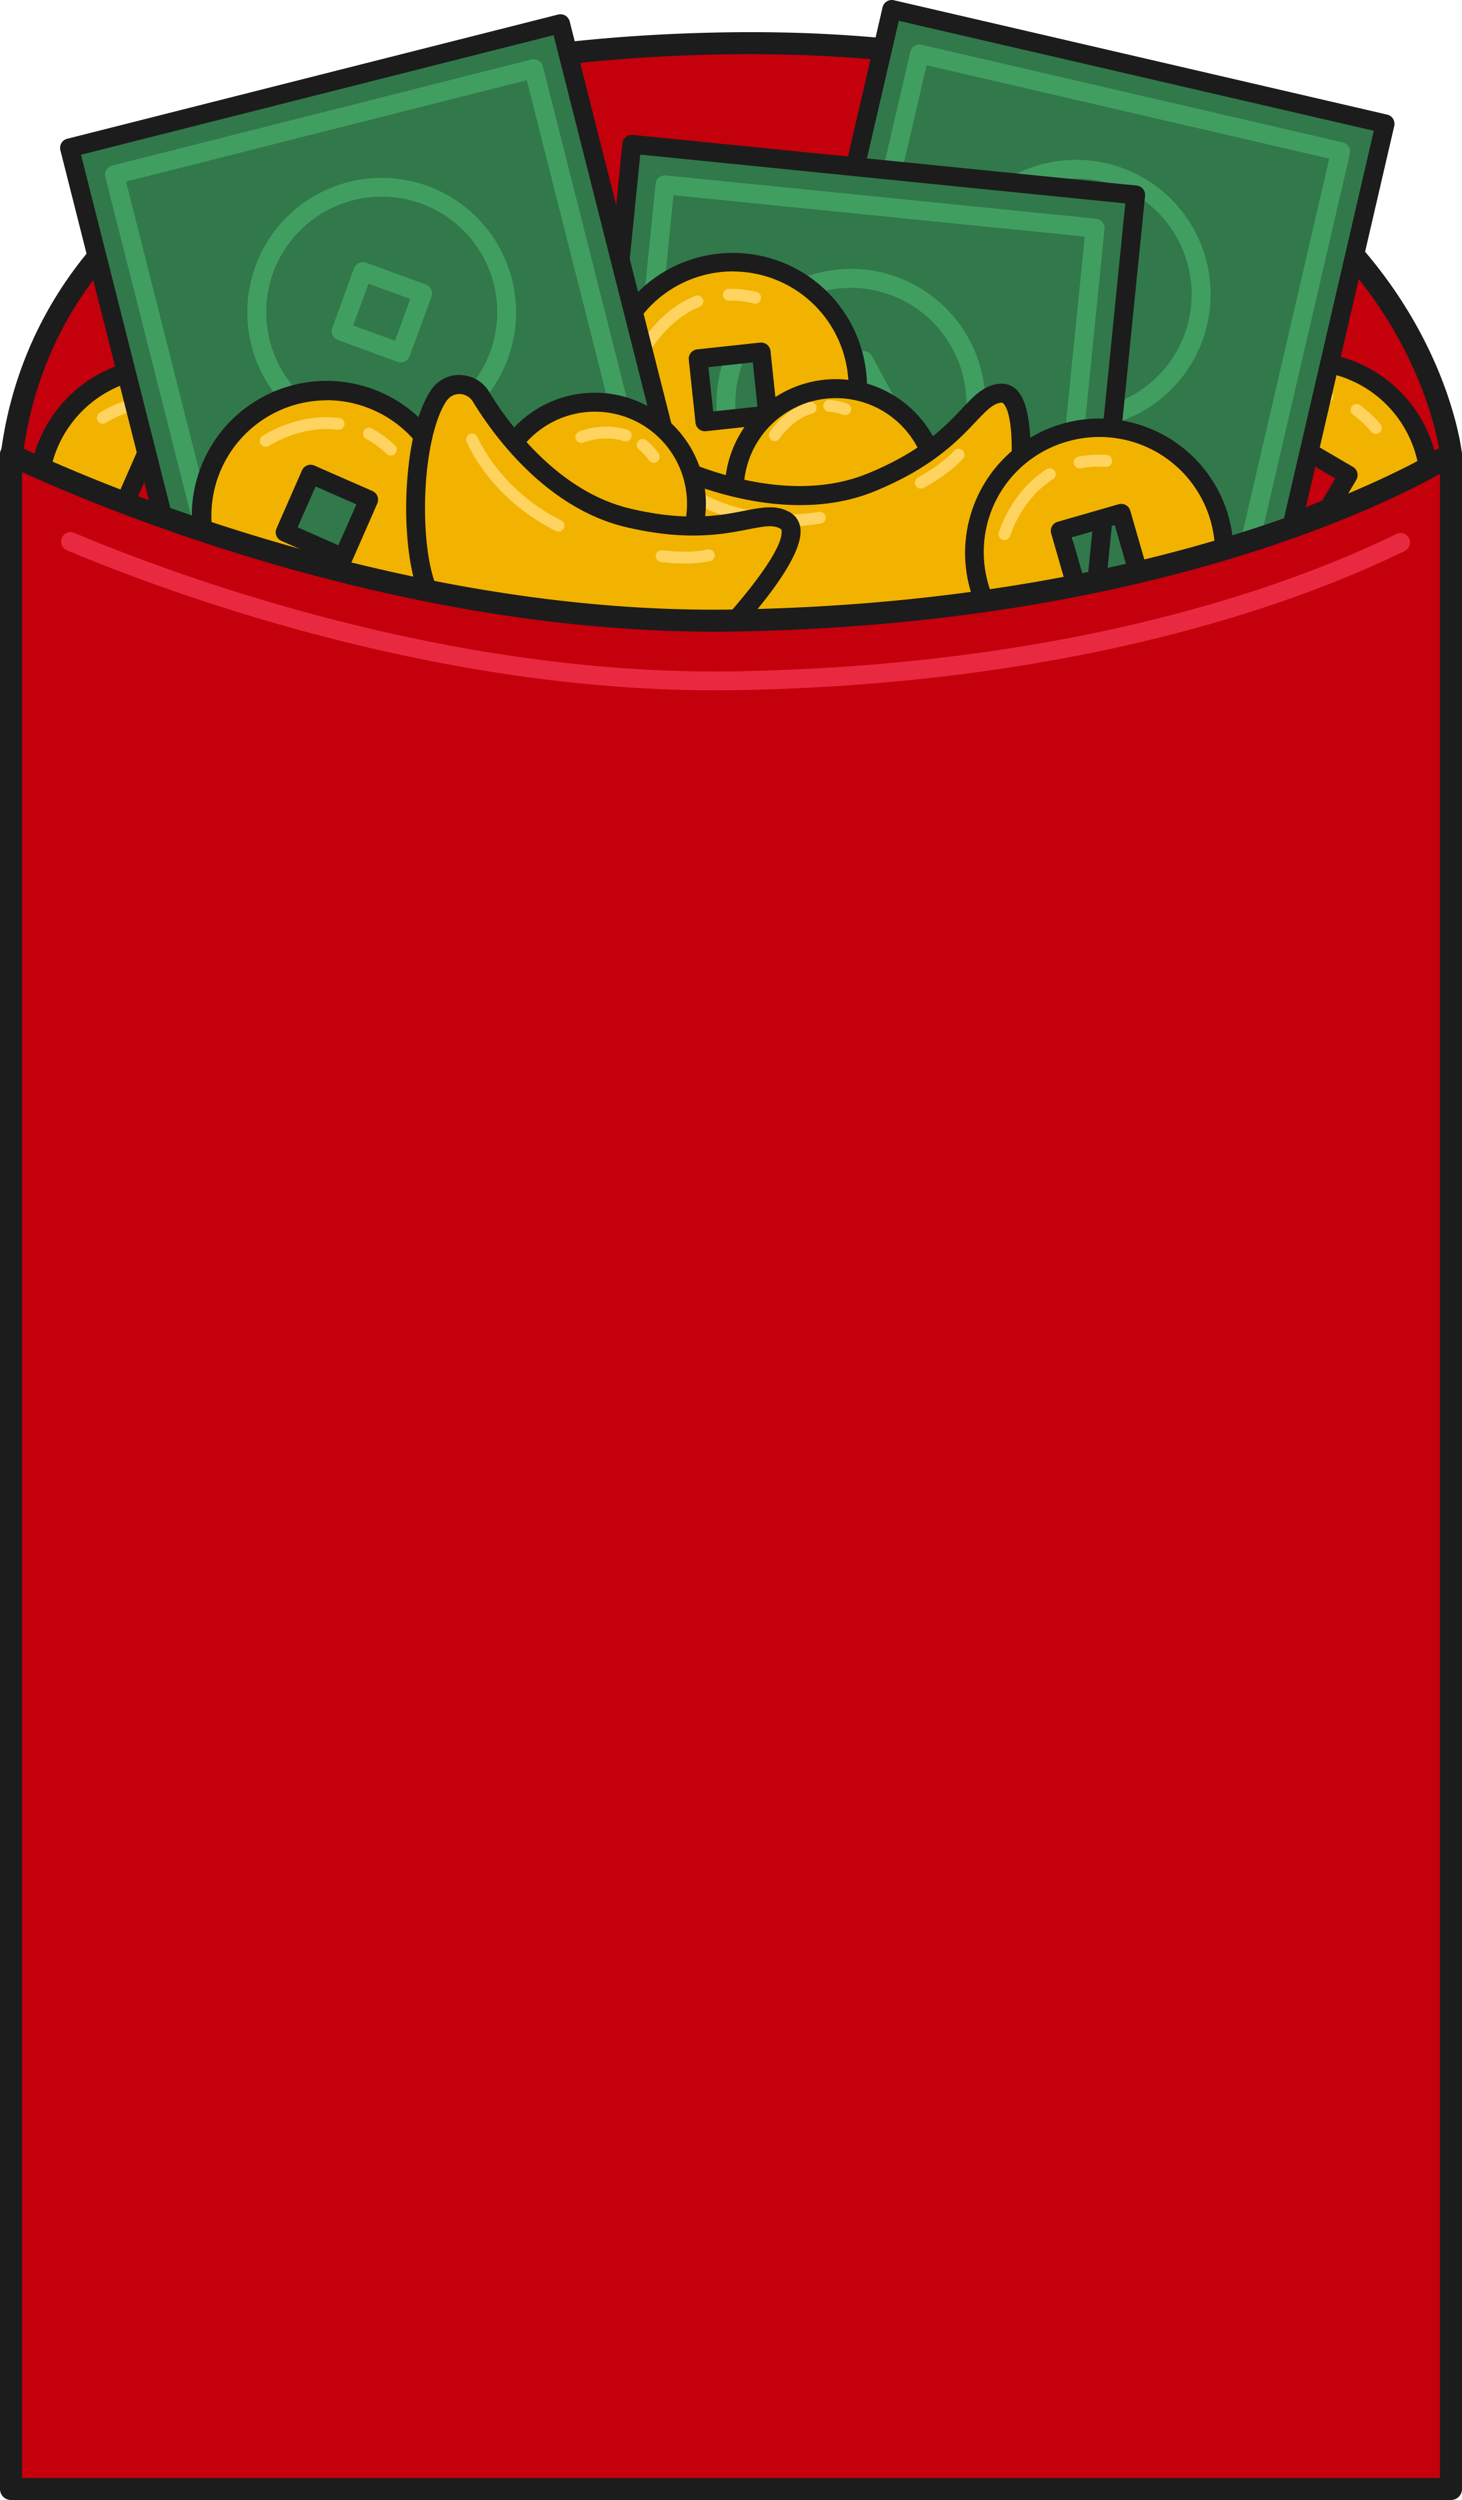 <svg xmlns="http://www.w3.org/2000/svg" width="631.72" height="1080" viewBox="0 0 631.72 1080"><g id="Слой_2" data-name="Слой 2"><g id="set03_530474030"><g id="set03_530474030-2" data-name="set03_530474030"><path d="M4.76 196.41C8.2 193.79 3.91 28.73 300.69 19 610.23 8.93 627 196.41 627 196.41s-193 97.24-338.19 90.52S4.76 196.41 4.76 196.41z" fill="#c4000c"/><path d="M303.24 292c-4.95.0-9.84-.1-14.69-.33C143.86 285 3.7 201.33 2.3 200.49A4.75 4.75.0 0 1 0 196.67a4.8 4.8.0 0 1 .52-2.45c.15-.66.3-1.72.52-3.14 9.74-62.69 61.59-169 299.48-176.79C611.13 4.06 631.53 194.08 631.7 196a4.76 4.76.0 0 1-2.6 4.67C627.22 201.61 446.05 292 303.24 292zm-293-97.93c20.94 12 148.14 82 278.78 88.1 132.42 6.08 307.52-76.26 332.76-88.51-4.19-24.3-42.13-178.88-320.91-169.88C129.61 29.39 26.48 89.31 10.45 192.54 10.37 193.1 10.29 193.61 10.21 194.08z" fill="#1c1c1c"/><path d="M517.19 182.82a54 54 0 1 0 73.9-19.33A54 54 0 0 0 517.19 182.82zm65.36 22.38-13.84 23.65L545.07 215l13.84-23.64z" fill="#f2b300"/><path d="M563.72 268.22a58.11 58.11.0 0 1-50.05-87.45h0a58.09 58.09.0 1 1 64.84 85.54A58.4 58.4.0 0 1 563.72 268.22zm.18-108.07a50.11 50.11.0 0 0-43.19 24.74h0a49.87 49.87.0 1 0 43.19-24.74zm-46.71 22.68h0zm51.52 50.09a4.16 4.16.0 0 1-2.06-.55L543 218.53a4.06 4.06.0 0 1-1.46-5.58l13.84-23.64a4.05 4.05.0 0 1 2.49-1.89 3.91 3.91.0 0 1 3.09.43l23.64 13.84a4.07 4.07.0 0 1 1.46 5.57l-13.84 23.65A4 4 0 0 1 568.71 232.92zm-18.06-19.37 16.6 9.72 9.72-16.6-16.6-9.73z" fill="#1c1c1c"/><path d="M594.51 187.44a2.54 2.54.0 0 1-2-.92 41.4 41.4.0 0 0-7.94-7.4 2.55 2.55.0 0 1 2.94-4.16 46.9 46.9.0 0 1 8.92 8.3 2.55 2.55.0 0 1-.33 3.59A2.52 2.52.0 0 1 594.51 187.44z" fill="#ffd35f"/><path d="M541.28 177.43a2.55 2.55.0 0 1-1.16-4.82c.66-.34 16.46-8.26 33.89-3.87a2.55 2.55.0 1 1-1.24 4.94c-15.55-3.89-30.19 3.39-30.34 3.47A2.5 2.5.0 0 1 541.28 177.43z" fill="#ffd35f"/><path d="M21.41 191.15a54 54 0 1 0 71.2-27.69A54 54 0 0 0 21.41 191.15zm67.5 14.73L77.88 231 52.8 220l11-25.08z" fill="#f2b300"/><path d="M70.84 271a58.28 58.28.0 1 1 21.07-4A57.91 57.91.0 0 1 70.84 271zm0-108.09a50 50 0 0 0-45.72 29.85h0a49.86 49.86.0 1 0 45.72-29.85zM21.41 191.15h0zM77.88 235a4.13 4.13.0 0 1-1.65-.34l-25.08-11a4.08 4.08.0 0 1-2.09-5.37l11-25.07a4 4 0 0 1 5.37-2.09l25.08 11a4.07 4.07.0 0 1 2.09 5.37l-11 25.08a4.06 4.06.0 0 1-2.26 2.16A4.12 4.12.0 0 1 77.88 235zm-19.71-17.2 17.62 7.75L83.54 208l-17.62-7.75z" fill="#1c1c1c"/><path d="M98.45 186.88a2.57 2.57.0 0 1-1.76-.71A41.52 41.52.0 0 0 88 179.73a2.55 2.55.0 0 1 2.43-4.48 46.82 46.82.0 0 1 9.82 7.23 2.55 2.55.0 0 1-1.76 4.4z" fill="#ffd35f"/><path d="M44.43 183.05a2.52 2.52.0 0 1-2.12-1.14 2.57 2.57.0 0 1 .7-3.54c.62-.41 15.44-10 33.23-7.73a2.55 2.55.0 0 1 2.19 2.86 2.58 2.58.0 0 1-2.86 2.19c-15.88-2.1-29.6 6.85-29.73 6.93A2.53 2.53.0 0 1 44.43 183.05z" fill="#ffd35f"/><path d="M329.77 22.75h218.81v466.97H329.77z" transform="translate(809.13 605.03) rotate(-166.95)" fill="#31794a"/><path d="M493 512.47a4.18 4.18.0 0 1-.92-.1L279 463a4.08 4.08.0 0 1-3.05-4.9L381.35 3.15A4 4 0 0 1 383.16.62 4.12 4.12.0 0 1 386.24.1L599.39 49.51a4.09 4.09.0 0 1 3.06 4.9L497 509.32a4.1 4.1.0 0 1-4 3.15zM284.76 455.93 490 503.5l103.61-447L388.37 9z" fill="#1c1c1c"/><path d="M481 493.26a4.71 4.71.0 0 1-.92-.1L298.16 451a4.08 4.08.0 0 1-3.05-4.9l98.22-423.7a4.05 4.05.0 0 1 1.81-2.54 4.16 4.16.0 0 1 3.08-.52l182 42.19a4.08 4.08.0 0 1 3.05 4.9L485 490.1a4.07 4.07.0 0 1-4 3.16zM304 443.94l174 40.35L574.37 68.53l-174-40.35z" fill="#419e61"/><path d="M465.05 185.25A58.1 58.1.0 0 1 443.94 73h0a58.1 58.1.0 1 1 21.11 112.25zM446.89 80.61a49.94 49.94.0 1 0 64.64 28.47 49.63 49.63.0 0 0-64.64-28.47zM457.17 149a4.08 4.08.0 0 1-3.8-2.61l-9.92-25.54a4.08 4.08.0 0 1 2.32-5.28l25.54-9.92a4.08 4.08.0 0 1 5.27 2.33l9.93 25.53a4.1 4.1.0 0 1-2.33 5.29l-25.54 9.92A4.21 4.21.0 0 1 457.17 149zm-4.65-27.3 7 17.94 17.94-7-7-17.94z" fill="#419e61"/><path d="M249.09 72.1H467.9v466.97H249.09z" transform="translate(684.6 645.5) rotate(-174.26)" fill="#31794a"/><path d="M444 552.92h-.41L225.86 531a4.08 4.08.0 0 1-3.65-4.46L268.94 61.92a4.13 4.13.0 0 1 4.47-3.65L491.12 80.16a4.07 4.07.0 0 1 3.65 4.46L448 549.25a4.08 4.08.0 0 1-4.06 3.67zM230.74 523.29l209.59 21.08 45.91-456.5L276.65 66.79z" fill="#1c1c1c"/><path d="M429.65 535.38h-.41L243.39 516.67a4.09 4.09.0 0 1-2.75-1.47 4.14 4.14.0 0 1-.9-3L283.27 79.44a4.06 4.06.0 0 1 1.48-2.75 4.18 4.18.0 0 1 3-.9l185.85 18.7A4.08 4.08.0 0 1 477.24 99L433.71 531.71A4.08 4.08.0 0 1 429.65 535.38zM248.27 509 426 526.84 468.71 102.2 291 84.32z" fill="#419e61"/><path d="M367.77 232.35a58.09 58.09.0 0 1-27.85-109.12h0a58.09 58.09.0 1 1 27.85 109.12zm-.17-108a49.58 49.58.0 0 0-23.79 6.1h0a49.92 49.92.0 1 0 38-4A50.34 50.34.0 0 0 367.6 124.3zm-25.74 2.51h0zm20.32 70.11a4.05 4.05.0 0 1-3.58-2.13l-13.09-24.06a4.09 4.09.0 0 1 1.63-5.54l24.07-13.08a4.09 4.09.0 0 1 5.53 1.63l13.09 24.06a4.1 4.1.0 0 1-1.64 5.54l-24.07 13.09A4.08 4.08.0 0 1 362.18 196.92zm-7.56-26.51 9.19 16.9 16.9-9.19-9.19-16.9z" fill="#419e61"/><path d="M263 172.88a54 54 0 1 0 48-59.44 54 54 0 0 0-48 59.44zm65.88-20.8 2.91 27.24-27.25 2.91L301.63 155z" fill="#f2b300"/><path d="M316.58 225.25a58.1 58.1.0 0 1-57.64-51.93h0a58 58 0 1 1 57.64 51.93zm.16-108a50.69 50.69.0 0 0-5.34.28 49.94 49.94.0 0 0-44.35 55h0a49.94 49.94.0 1 0 49.69-55.24zM304.53 186.3a4.07 4.07.0 0 1-4-3.64l-2.91-27.24a4.08 4.08.0 0 1 3.62-4.49L328.43 148a4.24 4.24.0 0 1 3 .88 4.07 4.07.0 0 1 1.49 2.74l2.91 27.25a4.07 4.07.0 0 1-3.62 4.48L305 186.28zm1.58-27.69 2.05 19.13 19.13-2.05-2-19.13z" fill="#1c1c1c"/><path d="M326.43 131.18a2.6 2.6.0 0 1-.61-.07A40.83 40.83.0 0 0 315 129.87a2.47 2.47.0 0 1-2.61-2.49 2.56 2.56.0 0 1 2.49-2.61A46.9 46.9.0 0 1 327 126.16a2.55 2.55.0 0 1-.6 5z" fill="#ffd35f"/><path d="M277.65 154.74a2.55 2.55.0 0 1-2.27-3.68c.33-.67 8.34-16.42 25-23.25a2.55 2.55.0 1 1 1.94 4.72c-14.87 6.1-22.27 20.65-22.34 20.8A2.57 2.57.0 0 1 277.65 154.74z" fill="#ffd35f"/><path d="M404.56 205a43.89 43.89.0 1 1-50.14-36.59A43.88 43.88.0 0 1 404.56 205z" fill="#f2b300"/><path d="M361.17 259.79a48 48 0 1 1 7.44-.58A48 48 0 0 1 361.17 259.79zm.11-87.79a41 41 0 0 0-6.23.48 39.82 39.82.0 1 0 45.48 33.19h0A39.82 39.82.0 0 0 361.28 172z" fill="#1c1c1c"/><path d="M279.13 212.54c-.09-7.7 8-12.8 15.12-9.77 14.2 6.07 50.29 18.6 82.06 5.64 40.6-16.56 43.14-37.23 55.95-38.57 16-1.66 7 65.43.69 87.76S353.76 287 332.74 287.24C316.2 287.44 279.41 237 279.13 212.54z" fill="#f2b300"/><path d="M332.65 291.31c-13.54.0-31.06-22.77-36.12-29.78-10.27-14.22-21.31-34.55-21.48-48.94h0a14.54 14.54.0 0 1 6.49-12.23A15 15 0 0 1 295.85 199c13.61 5.82 48.55 18 78.92 5.61 23.35-9.52 33.44-20.21 40.81-28 5.34-5.67 9.56-10.13 16.26-10.83A9.24 9.24.0 0 1 440 169.2c11.47 13.63 1.52 73.28-3.08 89.51-8.38 29.62-103.13 32.6-104.08 32.6zm-49.44-78.82c.12 10.29 7.94 27.67 19.93 44.27 12.55 17.35 24.32 26.4 29.5 26.4h.05c31.09-.37 91.58-9.86 96.34-26.67 6.11-21.58 12.13-73.18 4.68-82-.5-.6-.75-.58-1-.55-3.52.37-6.11 3-11.17 8.32-7.44 7.88-18.68 19.78-43.66 30-33.21 13.56-70.65.56-85.2-5.66a6.91 6.91.0 0 0-6.57.63 6.26 6.26.0 0 0-2.87 5.34z" fill="#1c1c1c"/><path d="M365.2 179.32a2.54 2.54.0 0 1-.85-.15 24 24 0 0 0-6.09-1.31 2.55 2.55.0 1 1 .38-5.08 29.1 29.1.0 0 1 7.41 1.59 2.55 2.55.0 0 1-.85 4.95z" fill="#ffd35f"/><path d="M334.77 190.54a2.55 2.55.0 0 1-2.16-3.9c.24-.39 6.13-9.64 16.8-12.85a2.55 2.55.0 1 1 1.46 4.88c-8.79 2.65-13.89 10.6-13.94 10.68A2.56 2.56.0 0 1 334.77 190.54z" fill="#ffd35f"/><path d="M397.86 211.08a2.55 2.55.0 0 1-1.23-4.78c10.88-6 15.55-11.47 15.59-11.53a2.55 2.55.0 0 1 3.59-.33 2.53 2.53.0 0 1 .34 3.57c-.2.26-5.24 6.29-17.08 12.76A2.51 2.51.0 0 1 397.86 211.08z" fill="#ffd35f"/><path d="M340.31 227.37c-23.44.0-38.88-9.51-39.65-10a2.55 2.55.0 0 1 2.71-4.32c.21.13 21 12.8 50.14 8.15a2.55 2.55.0 1 1 .81 5A88.31 88.31.0 0 1 340.31 227.37z" fill="#ffd35f"/><path d="M83.96 29.94h218.81v466.97H83.96z" transform="translate(-58.7 55.47) rotate(-14.2)" fill="#31794a"/><path d="M144.57 520.68a4.07 4.07.0 0 1-4-3.07L26.09 64.9a4.15 4.15.0 0 1 .45-3.1 4.07 4.07.0 0 1 2.51-1.86L241.17 6.28a4.12 4.12.0 0 1 5 3L360.64 461.94a4.07 4.07.0 0 1-2.95 4.95L145.56 520.56A4.13 4.13.0 0 1 144.57 520.68zM35 66.85l112.52 444.8L351.74 460 239.21 15.19z" fill="#1c1c1c"/><path d="M156.16 501.23a4.08 4.08.0 0 1-2.09-.57 4 4 0 0 1-1.86-2.5L45.54 76.5a4.09 4.09.0 0 1 3-5L229.57 25.73a4.09 4.09.0 0 1 5 2.95L341.19 450.34a4.08 4.08.0 0 1-2.95 5L157.16 501.11A4.21 4.21.0 0 1 156.16 501.23zM54.45 78.45 159.11 492.21l173.18-43.82L227.62 34.63z" fill="#419e61"/><path d="M165 193a58.12 58.12.0 0 1-54.6-78.07h0A58.07 58.07.0 1 1 165 193zm0-108.06a50 50 0 0 0-46.95 32.79h0A49.92 49.92.0 1 0 165 84.94zm-50.78 31.39h0zm58.89 40.2a4 4 0 0 1-1.4-.25L146 146.87a4.07 4.07.0 0 1-2.43-5.23l9.4-25.73a4.11 4.11.0 0 1 2.11-2.3 4.07 4.07.0 0 1 3.12-.13L184 122.89a4.09 4.09.0 0 1 2.43 5.23L177 153.85a4 4 0 0 1-2.11 2.3A4.11 4.11.0 0 1 173.15 156.53zm-20.5-15.92 18.07 6.61 6.61-18.07-18.08-6.61z" fill="#419e61"/><path d="M91.83 201.07A54 54 0 1 0 163 173.38 54 54 0 0 0 91.83 201.07zm67.49 14.73-11 25.08-25.08-11 11-25.08z" fill="#f2b300"/><path d="M141.25 281a58.23 58.23.0 1 1 21.07-4A57.9 57.9.0 0 1 141.25 281zm.09-108.06a49.92 49.92.0 1 0 20 4.22A50 50 0 0 0 141.34 172.89zM148.29 245a4.06 4.06.0 0 1-1.64-.35l-25.08-11a4.07 4.07.0 0 1-2.09-5.37l11-25.07a4.08 4.08.0 0 1 5.38-2.09l25.08 11a4.06 4.06.0 0 1 2.15 2.25 4.11 4.11.0 0 1-.06 3.12l-11 25.08a4.08 4.08.0 0 1-3.73 2.44zm-19.7-17.21 17.61 7.75L154 217.89l-17.61-7.74z" fill="#1c1c1c"/><path d="M168.87 196.8a2.51 2.51.0 0 1-1.76-.71 41.83 41.83.0 0 0-8.74-6.44 2.55 2.55.0 1 1 2.44-4.47 46.93 46.93.0 0 1 9.82 7.22 2.55 2.55.0 0 1-1.76 4.4z" fill="#ffd35f"/><path d="M114.85 193a2.55 2.55.0 0 1-1.42-4.67c.62-.41 15.42-10.08 33.22-7.74a2.53 2.53.0 0 1 2.19 2.86 2.6 2.6.0 0 1-2.86 2.2c-15.85-2.11-29.59 6.84-29.73 6.92A2.5 2.5.0 0 1 114.85 193z" fill="#ffd35f"/><path d="M296.23 237.36a43.89 43.89.0 1 1-19.51-58.92A43.89 43.89.0 0 1 296.23 237.36z" fill="#f2b300"/><path d="M257 265.65a48 48 0 1 1 42.91-26.46l-3.64-1.83 3.64 1.83a47.62 47.62.0 0 1-27.78 24A48.17 48.17.0 0 1 257 265.65zm.11-87.8a39.79 39.79.0 1 0 17.81 4.23A39.85 39.85.0 0 0 257.08 177.85z" fill="#1c1c1c"/><path d="M189.83 170.52c4.41-6.32 14-5.75 18 .84 8 13.19 30.1 44.37 63.48 52.31 42.66 10.14 56.74-5.2 67.94 1.16 14 7.95-32.34 57.3-50.47 71.79S207.25 274.48 190 262.46C176.43 253 175.83 190.59 189.83 170.52z" fill="#f2b300"/><path d="M276.77 304c-31.94.0-88.44-37.75-89.1-38.21-11.12-7.75-12.13-36.64-12.17-45.32-.09-17.55 2.75-40.5 11-52.3h0a14.53 14.53.0 0 1 12.4-6.17 15 15 0 0 1 12.42 7.23c7.69 12.65 29 42.88 60.93 50.46 24.53 5.82 39 3 49.49.94 7.64-1.48 13.69-2.67 19.53.65a9.15 9.15.0 0 1 4.62 7.49c1.4 17.77-41.38 60.5-54.57 71C287.6 302.77 282.59 304 276.77 304zm-83.6-131.17c-5.88 8.44-9.62 27.13-9.52 47.6.11 21.49 4.45 35.72 8.68 38.67 25.51 17.77 80.24 45.22 93.88 34.32 17.53-14 52.44-52.47 51.53-64-.07-.78-.29-.91-.52-1-3.09-1.75-6.7-1.16-13.93.26-10.63 2.09-26.69 5.23-52.94-1-34.91-8.29-57.8-40.63-66-54.15a6.93 6.93.0 0 0-5.71-3.32 6.71 6.71.0 0 0-5.45 2.69z" fill="#1c1c1c"/><path d="M282.48 199.93a2.54 2.54.0 0 1-2.09-1.08 23.89 23.89.0 0 0-4.19-4.61 2.55 2.55.0 1 1 3.26-3.91 28.53 28.53.0 0 1 5.1 5.59 2.54 2.54.0 0 1-2.08 4z" fill="#ffd35f"/><path d="M251.2 191.36a2.55 2.55.0 0 1-1-4.9c.43-.19 10.6-4.26 21.14-.69a2.56 2.56.0 0 1-1.64 4.84c-8.7-3-17.48.53-17.56.56A2.53 2.53.0 0 1 251.2 191.36z" fill="#ffd35f"/><path d="M295.71 243.43a83.71 83.71.0 0 1-10.1-.64 2.54 2.54.0 0 1-2.23-2.83 2.57 2.57.0 0 1 2.84-2.23c12.31 1.48 19.31-.29 19.38-.31a2.55 2.55.0 0 1 1.32 4.93A47.25 47.25.0 0 1 295.71 243.43z" fill="#ffd35f"/><path d="M241.32 229.62a2.55 2.55.0 0 1-1.13-.26c-28.24-14-38.09-37.43-38.49-38.42a2.55 2.55.0 1 1 4.71-1.93c.09.22 9.6 22.65 36.05 35.78a2.55 2.55.0 0 1-1.14 4.83z" fill="#ffd35f"/><path d="M423.18 253.66a54 54 0 1 0 37-66.85 54 54 0 0 0-37 66.85zm61.28-31.9L492 248.09l-26.33 7.58-7.58-26.33z" fill="#f2b300"/><path d="M475 296.83a58.17 58.17.0 0 1-55.74-42h0a58 58 0 1 1 55.74 42zm-47.9-44.3a49.93 49.93.0 1 0 34.17-61.81 49.61 49.61.0 0 0-34.17 61.81zm38.61 7.22a4.09 4.09.0 0 1-3.92-2.95l-7.58-26.33a4.08 4.08.0 0 1 2.79-5.05l26.33-7.58a4.06 4.06.0 0 1 5.05 2.79L496 247a4.07 4.07.0 0 1-2.79 5l-26.33 7.58A3.74 3.74.0 0 1 465.71 259.75zm-2.53-27.62 5.32 18.49L487 245.3l-5.32-18.5z" fill="#1c1c1c"/><path d="M466.49 202.33a2.55 2.55.0 0 1-.49-5.05 46.75 46.75.0 0 1 12.16-.73 2.53 2.53.0 0 1 2.37 2.7 2.46 2.46.0 0 1-2.7 2.38 41.49 41.49.0 0 0-10.84.65A2.83 2.83.0 0 1 466.49 202.33z" fill="#ffd35f"/><path d="M434 233.29a2.64 2.64.0 0 1-.73-.11A2.53 2.53.0 0 1 431.6 230c.21-.72 5.37-17.62 20.56-27.22a2.55 2.55.0 1 1 2.72 4.31c-13.53 8.54-18.35 24.2-18.4 24.36A2.55 2.55.0 0 1 434 233.29z" fill="#ffd35f"/><path d="M627 196.41v878.83H4.76V196.41S153.93 271 318.18 268.05C523.8 264.38 627 196.41 627 196.41z" fill="#c4000c"/><path d="M627 1080H4.76A4.76 4.76.0 0 1 0 1075.24V196.41a4.75 4.75.0 0 1 6.89-4.25c1.48.74 150.22 74.2 311.2 71.13 201.62-3.6 305.23-70.18 306.25-70.85a4.77 4.77.0 0 1 7.38 4v878.83A4.76 4.76.0 0 1 627 1080zM9.52 1070.48H622.2V204.72c-27.25 15.16-129.72 65-303.94 68.08-143.83 2.65-277.4-54.49-308.74-68.88z" fill="#1c1c1c"/><path d="M308.86 298.21c-122.31.0-235.89-42-279.8-60.43a4.08 4.08.0 1 1 3.15-7.52C76.77 249 193.76 292.18 318.1 290c148.06-2.64 242.28-38.3 285.27-59.33A4.08 4.08.0 0 1 607 238c-43.59 21.32-139.07 57.49-288.7 60.15C315.12 298.18 312 298.21 308.86 298.21z" fill="#e92940"/></g></g></g></svg>